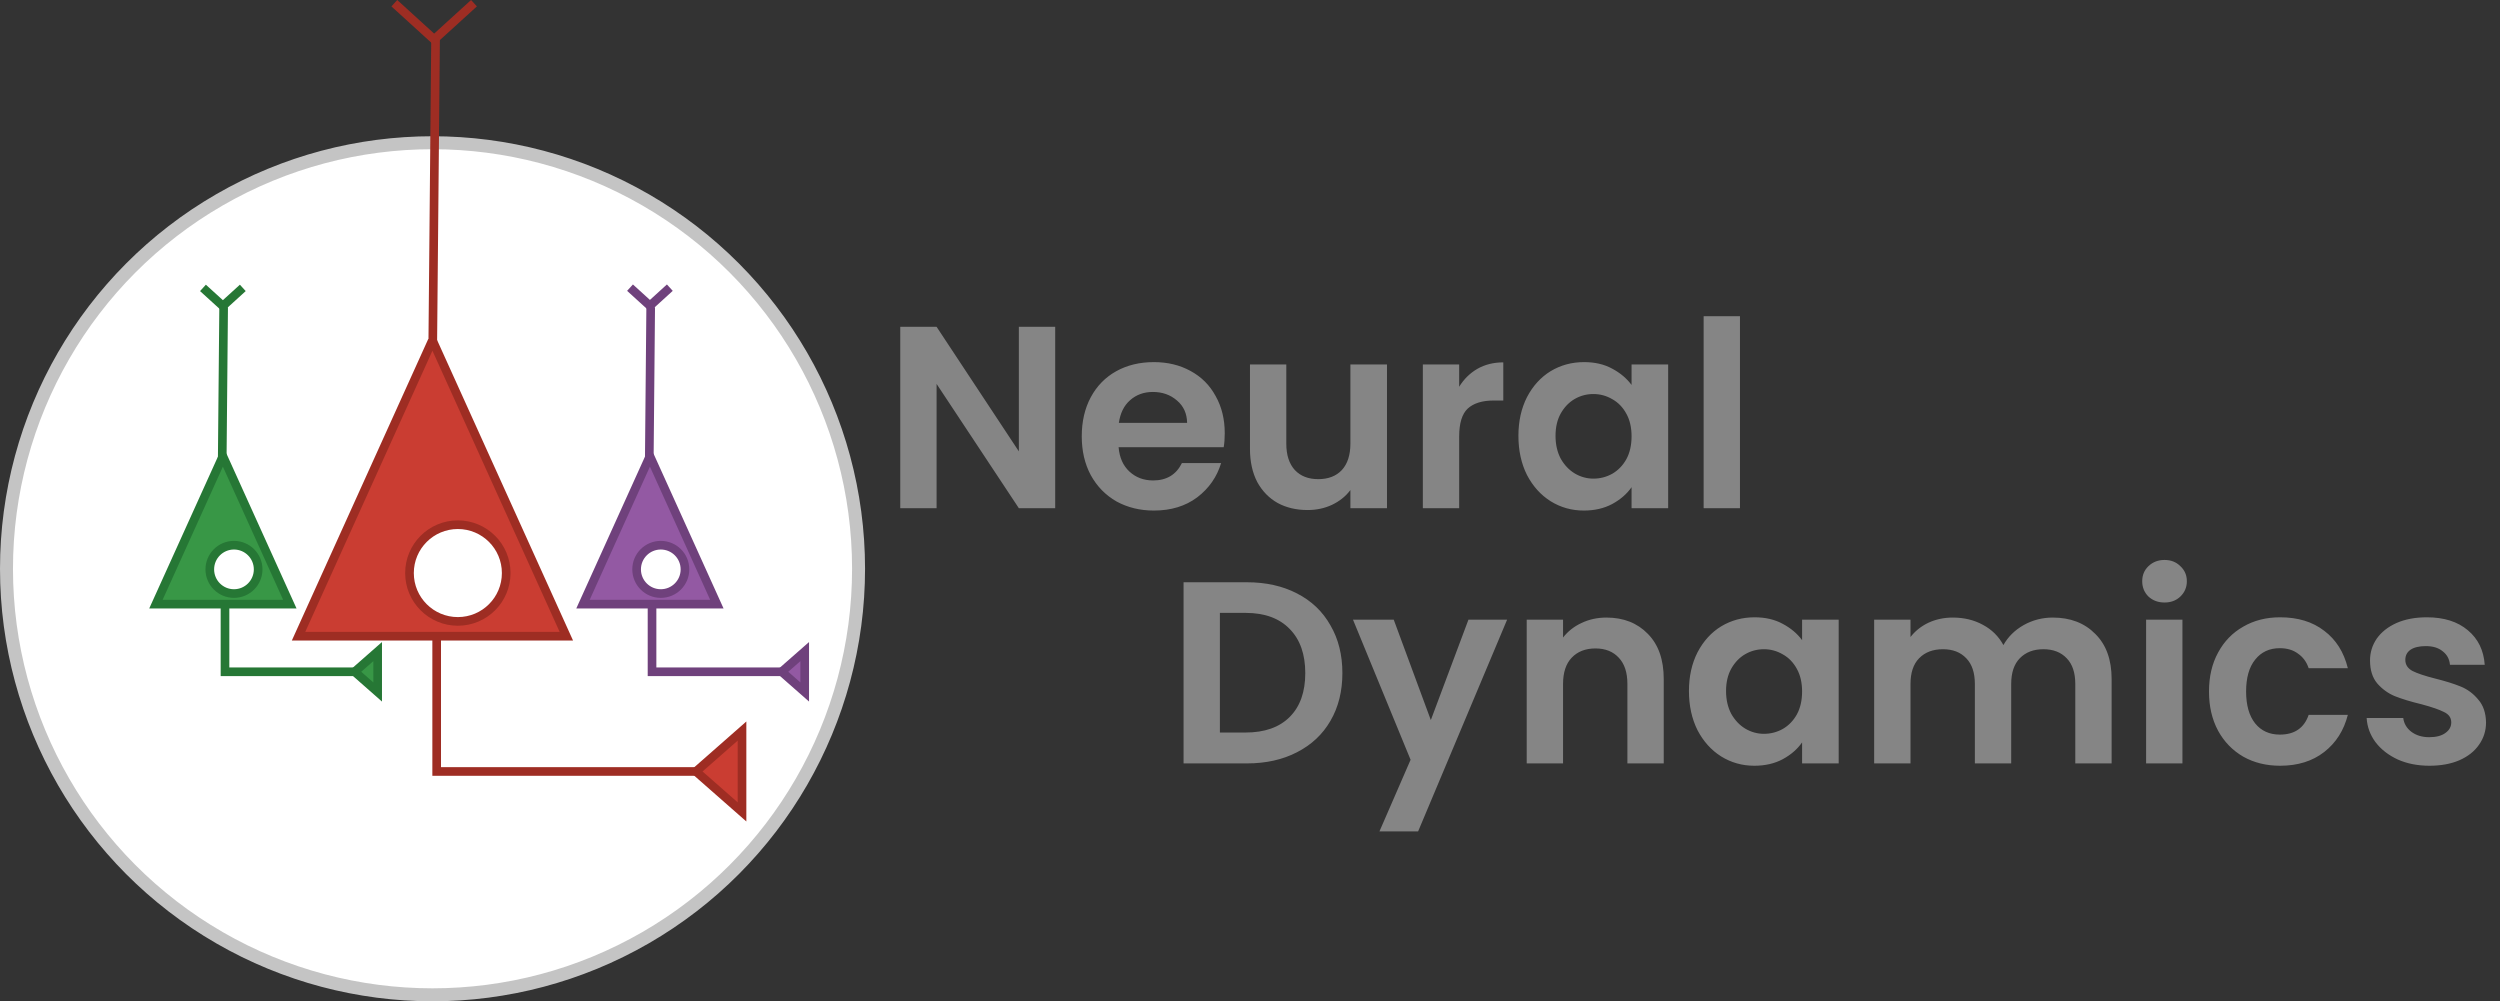 <svg width="1156" height="463" viewBox="0 0 1156 463" fill="none" xmlns="http://www.w3.org/2000/svg">
<rect x="0" y="0" width="1156" height="463" fill="#333333" stroke="none"/>
<circle cx="200" cy="263" r="197" fill="white" stroke="#C4C4C4" stroke-width="6"/>
<path d="M487.92 235H471.12L433.08 177.52V235H416.28V151.12H433.08L471.12 208.72V151.12H487.92V235ZM566.322 200.32C566.322 202.72 566.162 204.88 565.842 206.8H517.242C517.642 211.6 519.322 215.36 522.282 218.08C525.242 220.8 528.882 222.16 533.202 222.16C539.442 222.16 543.882 219.48 546.522 214.12H564.642C562.722 220.52 559.042 225.8 553.602 229.96C548.162 234.04 541.482 236.08 533.562 236.08C527.162 236.08 521.402 234.68 516.282 231.88C511.242 229 507.282 224.96 504.402 219.76C501.602 214.56 500.202 208.56 500.202 201.76C500.202 194.88 501.602 188.84 504.402 183.64C507.202 178.44 511.122 174.44 516.162 171.64C521.202 168.84 527.002 167.44 533.562 167.44C539.882 167.44 545.522 168.8 550.482 171.52C555.522 174.24 559.402 178.12 562.122 183.16C564.922 188.12 566.322 193.84 566.322 200.32ZM548.922 195.52C548.842 191.2 547.282 187.76 544.242 185.2C541.202 182.56 537.482 181.24 533.082 181.24C528.922 181.24 525.402 182.52 522.522 185.08C519.722 187.56 518.002 191.04 517.362 195.52H548.922ZM641.345 168.52V235H624.425V226.6C622.265 229.48 619.425 231.76 615.905 233.44C612.465 235.04 608.705 235.84 604.625 235.84C599.425 235.84 594.825 234.76 590.825 232.6C586.825 230.36 583.665 227.12 581.345 222.88C579.105 218.56 577.985 213.44 577.985 207.52V168.52H594.785V205.12C594.785 210.4 596.105 214.48 598.745 217.36C601.385 220.16 604.985 221.56 609.545 221.56C614.185 221.56 617.825 220.16 620.465 217.36C623.105 214.48 624.425 210.4 624.425 205.12V168.52H641.345ZM674.721 178.84C676.881 175.32 679.681 172.56 683.121 170.56C686.641 168.56 690.641 167.56 695.121 167.56V185.2H690.681C685.401 185.2 681.401 186.44 678.681 188.92C676.041 191.4 674.721 195.72 674.721 201.88V235H657.921V168.52H674.721V178.84ZM702.116 201.52C702.116 194.8 703.436 188.84 706.076 183.64C708.796 178.44 712.436 174.44 716.996 171.64C721.636 168.84 726.796 167.44 732.476 167.44C737.436 167.44 741.756 168.44 745.436 170.44C749.196 172.44 752.196 174.96 754.436 178V168.52H771.356V235H754.436V225.28C752.276 228.4 749.276 231 745.436 233.08C741.676 235.08 737.316 236.08 732.356 236.08C726.756 236.08 721.636 234.64 716.996 231.76C712.436 228.88 708.796 224.84 706.076 219.64C703.436 214.36 702.116 208.32 702.116 201.52ZM754.436 201.76C754.436 197.68 753.636 194.2 752.036 191.32C750.436 188.36 748.276 186.12 745.556 184.6C742.836 183 739.916 182.2 736.796 182.2C733.676 182.2 730.796 182.96 728.156 184.48C725.516 186 723.356 188.24 721.676 191.2C720.076 194.08 719.276 197.52 719.276 201.52C719.276 205.52 720.076 209.04 721.676 212.08C723.356 215.04 725.516 217.32 728.156 218.92C730.876 220.52 733.756 221.32 736.796 221.32C739.916 221.32 742.836 220.56 745.556 219.04C748.276 217.44 750.436 215.2 752.036 212.32C753.636 209.36 754.436 205.84 754.436 201.76ZM804.564 146.2V235H787.764V146.2H804.564Z" fill="#858585"/>
<g clip-path="url(#clip0)">
<path d="M200.11 158.8L201.4 18.24" stroke="#9E2D23" stroke-width="4" stroke-miterlimit="10"/>
<path d="M219.17 1.48L200.75 18.24L182.34 1.48" stroke="#9E2D23" stroke-width="4" stroke-miterlimit="10"/>
<path d="M321.83 356.73H201.92V294.19" stroke="#9E2D23" stroke-width="4" stroke-miterlimit="10"/>
<path d="M321.83 356.73L343.11 338.03V375.43L321.83 356.73Z" fill="#CA3D32" stroke="#9E2D23" stroke-width="4" stroke-miterlimit="10"/>
<path d="M261.88 294.19L200.62 158.8H199.29L138.04 294.19H261.88Z" fill="#CA3D32" stroke="#9E2D23" stroke-width="4" stroke-miterlimit="10"/>
<path d="M300.23 212.32L300.88 142.04" stroke="#6F417C" stroke-width="4" stroke-miterlimit="10"/>
<path d="M309.73 133.01L300.53 141.39L291.32 133.01" stroke="#6F417C" stroke-width="4" stroke-miterlimit="10"/>
<path d="M361.46 310.63H301.5V279.36" stroke="#6F417C" stroke-width="4" stroke-miterlimit="10"/>
<path d="M361.46 310.63L372.1 301.29V319.98L361.46 310.63Z" fill="#9359A3" stroke="#6F417C" stroke-width="4" stroke-miterlimit="10"/>
<path d="M331.48 279.36L300.86 211.67H300.19L269.57 279.36H331.48Z" fill="#9359A3" stroke="#6F417C" stroke-width="4" stroke-miterlimit="10"/>
<path d="M102.76 212.32L103.41 142.04" stroke="#267735" stroke-width="4" stroke-miterlimit="10"/>
<path d="M164 310.63H104.04V279.36" stroke="#267735" stroke-width="4" stroke-miterlimit="10"/>
<path d="M164 310.63L174.63 301.29V319.98L164 310.63Z" fill="#389746" stroke="#267735" stroke-width="4" stroke-miterlimit="10"/>
<path d="M134.02 279.36L103.39 211.67H102.73L72.1 279.36H134.02Z" fill="#389746" stroke="#267735" stroke-width="4" stroke-miterlimit="10"/>
<path d="M93.85 133.12L103.06 141.5L112.27 133.12" stroke="#267735" stroke-width="4" stroke-miterlimit="10"/>
<path d="M211.71 287.34C224.059 287.34 234.07 277.329 234.07 264.98C234.07 252.631 224.059 242.62 211.71 242.62C199.361 242.62 189.35 252.631 189.35 264.98C189.35 277.329 199.361 287.34 211.71 287.34Z" fill="white" stroke="#9E2D23" stroke-width="4" stroke-miterlimit="10"/>
<path d="M108.19 274.46C114.365 274.46 119.37 269.455 119.37 263.28C119.37 257.105 114.365 252.1 108.19 252.1C102.015 252.1 97.01 257.105 97.01 263.28C97.01 269.455 102.015 274.46 108.19 274.46Z" fill="white" stroke="#267735" stroke-width="4" stroke-miterlimit="10"/>
<path d="M305.55 274.46C311.725 274.46 316.73 269.455 316.73 263.28C316.73 257.105 311.725 252.1 305.55 252.1C299.375 252.1 294.37 257.105 294.37 263.28C294.37 269.455 299.375 274.46 305.55 274.46Z" fill="white" stroke="#6F417C" stroke-width="4" stroke-miterlimit="10"/>
</g>
<path d="M576.56 269.24C585.36 269.24 593.08 270.96 599.72 274.4C606.44 277.84 611.6 282.76 615.2 289.16C618.88 295.48 620.72 302.84 620.72 311.24C620.72 319.64 618.88 327 615.2 333.32C611.6 339.56 606.44 344.4 599.72 347.84C593.08 351.28 585.36 353 576.56 353H547.28V269.24H576.56ZM575.96 338.72C584.76 338.72 591.56 336.32 596.36 331.52C601.16 326.72 603.56 319.96 603.56 311.24C603.56 302.52 601.16 295.72 596.36 290.84C591.56 285.88 584.76 283.4 575.96 283.4H564.08V338.72H575.96ZM696.896 286.52L655.736 384.44H637.856L652.256 351.32L625.616 286.52H644.456L661.616 332.96L679.016 286.52H696.896ZM742.792 285.56C750.712 285.56 757.112 288.08 761.992 293.12C766.872 298.08 769.312 305.04 769.312 314V353H752.512V316.28C752.512 311 751.192 306.96 748.552 304.16C745.912 301.28 742.312 299.84 737.752 299.84C733.112 299.84 729.432 301.28 726.712 304.16C724.072 306.96 722.752 311 722.752 316.28V353H705.952V286.52H722.752V294.8C724.992 291.92 727.832 289.68 731.272 288.08C734.792 286.4 738.632 285.56 742.792 285.56ZM780.968 319.52C780.968 312.8 782.288 306.84 784.928 301.64C787.648 296.44 791.288 292.44 795.848 289.64C800.488 286.84 805.648 285.44 811.328 285.44C816.288 285.44 820.608 286.44 824.288 288.44C828.048 290.44 831.048 292.96 833.288 296V286.52H850.208V353H833.288V343.28C831.128 346.4 828.128 349 824.288 351.08C820.528 353.08 816.168 354.08 811.208 354.08C805.608 354.08 800.488 352.64 795.848 349.76C791.288 346.88 787.648 342.84 784.928 337.64C782.288 332.36 780.968 326.32 780.968 319.52ZM833.288 319.76C833.288 315.68 832.488 312.2 830.888 309.32C829.288 306.36 827.128 304.12 824.408 302.6C821.688 301 818.768 300.2 815.648 300.2C812.528 300.2 809.648 300.96 807.008 302.48C804.368 304 802.208 306.24 800.528 309.2C798.928 312.08 798.128 315.52 798.128 319.52C798.128 323.52 798.928 327.04 800.528 330.08C802.208 333.04 804.368 335.32 807.008 336.92C809.728 338.52 812.608 339.32 815.648 339.32C818.768 339.32 821.688 338.56 824.408 337.04C827.128 335.44 829.288 333.2 830.888 330.32C832.488 327.36 833.288 323.84 833.288 319.76ZM949.176 285.56C957.336 285.56 963.896 288.08 968.856 293.12C973.896 298.08 976.416 305.04 976.416 314V353H959.616V316.28C959.616 311.08 958.296 307.12 955.656 304.4C953.016 301.6 949.416 300.2 944.856 300.2C940.296 300.2 936.656 301.6 933.936 304.4C931.296 307.12 929.976 311.08 929.976 316.28V353H913.176V316.28C913.176 311.08 911.856 307.12 909.216 304.4C906.576 301.6 902.976 300.2 898.416 300.2C893.776 300.2 890.096 301.6 887.376 304.4C884.736 307.12 883.416 311.08 883.416 316.28V353H866.616V286.52H883.416V294.56C885.576 291.76 888.336 289.56 891.696 287.96C895.136 286.36 898.896 285.56 902.976 285.56C908.176 285.56 912.816 286.68 916.896 288.92C920.976 291.08 924.136 294.2 926.376 298.28C928.536 294.44 931.656 291.36 935.736 289.04C939.896 286.72 944.376 285.56 949.176 285.56ZM1000.88 278.6C997.918 278.6 995.438 277.68 993.438 275.84C991.518 273.92 990.558 271.56 990.558 268.76C990.558 265.96 991.518 263.64 993.438 261.8C995.438 259.88 997.918 258.92 1000.88 258.92C1003.84 258.92 1006.28 259.88 1008.2 261.8C1010.2 263.64 1011.2 265.96 1011.2 268.76C1011.2 271.56 1010.2 273.92 1008.2 275.84C1006.28 277.68 1003.84 278.6 1000.88 278.6ZM1009.16 286.52V353H992.358V286.52H1009.16ZM1021.44 319.76C1021.44 312.88 1022.84 306.88 1025.64 301.76C1028.44 296.56 1032.32 292.56 1037.28 289.76C1042.24 286.88 1047.92 285.44 1054.32 285.44C1062.56 285.44 1069.36 287.52 1074.72 291.68C1080.16 295.76 1083.8 301.52 1085.64 308.96H1067.52C1066.56 306.08 1064.92 303.84 1062.6 302.24C1060.36 300.56 1057.56 299.72 1054.2 299.72C1049.4 299.72 1045.6 301.48 1042.8 305C1040 308.44 1038.6 313.36 1038.6 319.76C1038.6 326.08 1040 331 1042.8 334.52C1045.6 337.96 1049.4 339.68 1054.2 339.68C1061 339.68 1065.44 336.64 1067.52 330.56H1085.64C1083.8 337.76 1080.16 343.48 1074.72 347.72C1069.28 351.96 1062.48 354.08 1054.32 354.08C1047.92 354.08 1042.24 352.68 1037.28 349.88C1032.32 347 1028.44 343 1025.64 337.88C1022.84 332.68 1021.44 326.64 1021.44 319.76ZM1123.38 354.08C1117.94 354.08 1113.06 353.12 1108.74 351.2C1104.42 349.2 1100.98 346.52 1098.42 343.16C1095.94 339.8 1094.58 336.08 1094.34 332H1111.26C1111.58 334.56 1112.82 336.68 1114.98 338.36C1117.22 340.04 1119.98 340.88 1123.26 340.88C1126.46 340.88 1128.94 340.24 1130.7 338.96C1132.54 337.68 1133.46 336.04 1133.46 334.04C1133.46 331.88 1132.34 330.28 1130.1 329.24C1127.94 328.12 1124.46 326.92 1119.66 325.64C1114.7 324.44 1110.62 323.2 1107.42 321.92C1104.3 320.64 1101.58 318.68 1099.26 316.04C1097.02 313.4 1095.9 309.84 1095.9 305.36C1095.9 301.68 1096.94 298.32 1099.02 295.28C1101.18 292.24 1104.22 289.84 1108.14 288.08C1112.14 286.32 1116.82 285.44 1122.18 285.44C1130.1 285.44 1136.42 287.44 1141.14 291.44C1145.86 295.36 1148.46 300.68 1148.94 307.4H1132.86C1132.62 304.76 1131.5 302.68 1129.5 301.16C1127.58 299.56 1124.98 298.76 1121.7 298.76C1118.66 298.76 1116.3 299.32 1114.62 300.44C1113.02 301.56 1112.22 303.12 1112.22 305.12C1112.22 307.36 1113.34 309.08 1115.58 310.28C1117.82 311.4 1121.3 312.56 1126.02 313.76C1130.82 314.96 1134.78 316.2 1137.9 317.48C1141.02 318.76 1143.7 320.76 1145.94 323.48C1148.26 326.12 1149.46 329.64 1149.54 334.04C1149.54 337.88 1148.46 341.32 1146.3 344.36C1144.22 347.4 1141.18 349.8 1137.18 351.56C1133.26 353.24 1128.66 354.08 1123.38 354.08Z" fill="#858585"/>
<defs>
<clipPath id="clip0">
<rect width="305.1" height="379.85" fill="white" transform="translate(69)"/>
</clipPath>
</defs>
</svg>
